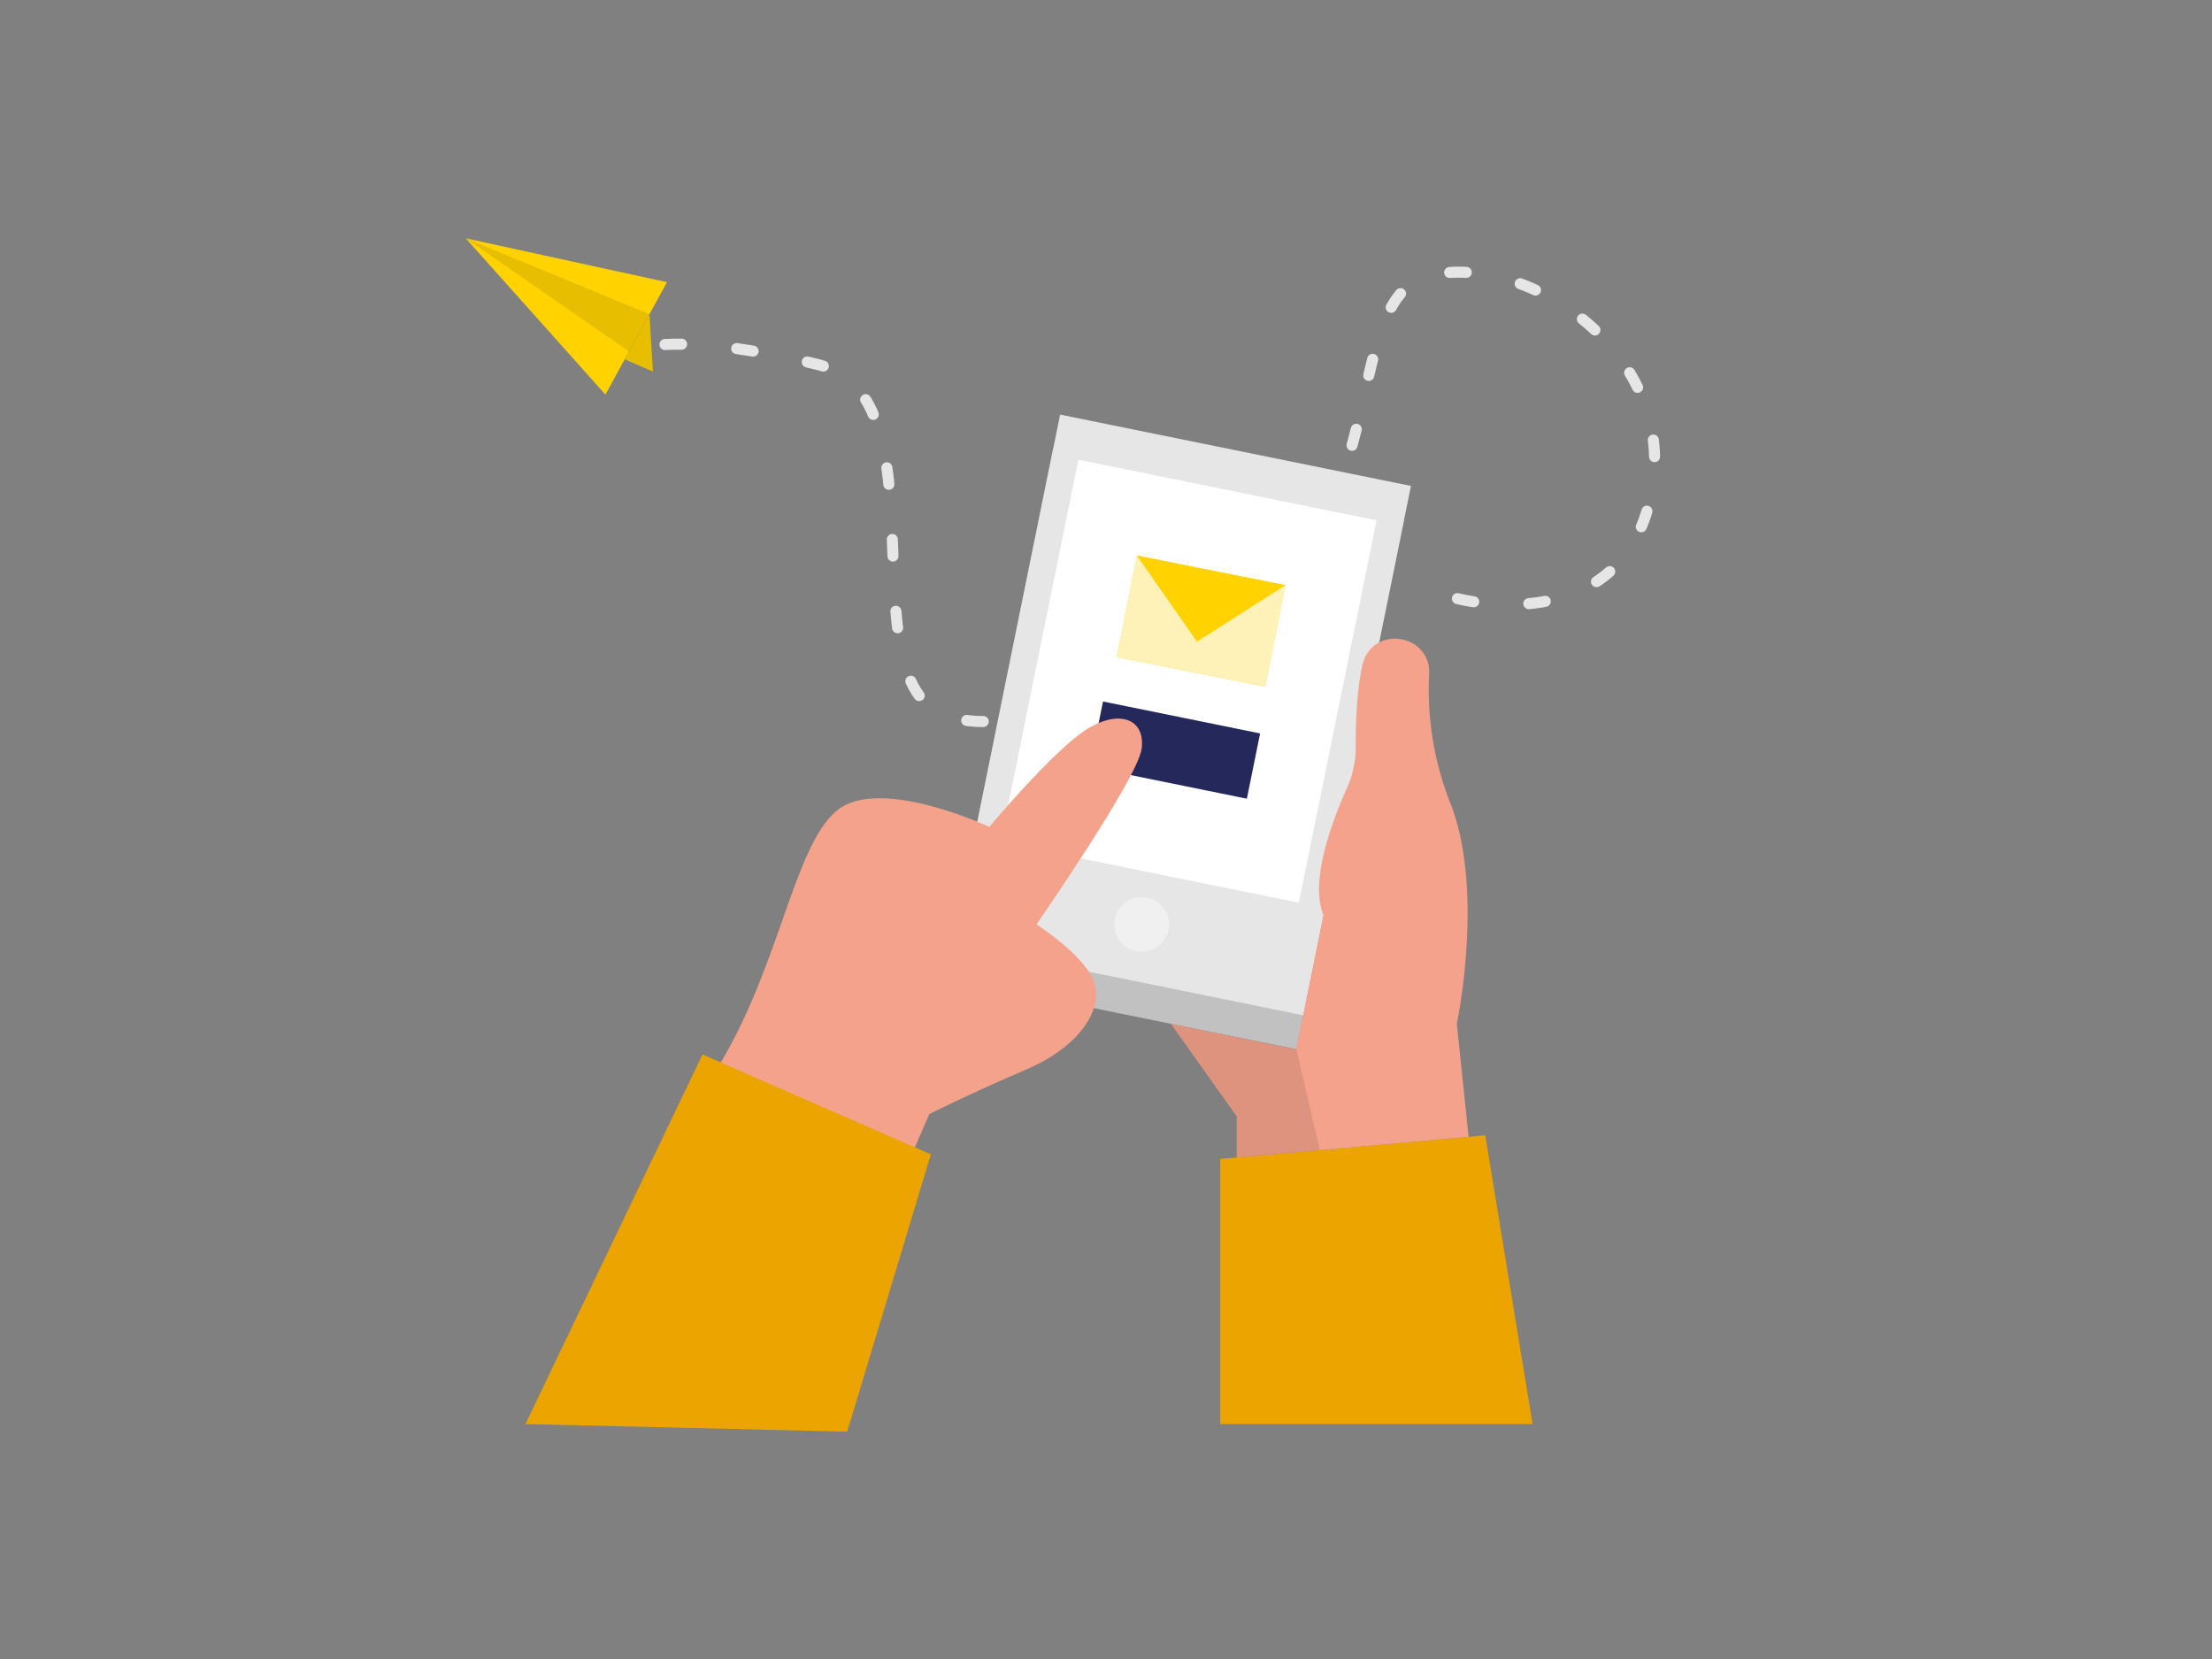 <svg id="Layer_1" data-name="Layer 1" xmlns="http://www.w3.org/2000/svg" viewBox="0 0 400 300"><rect x="0" y="0" width="400" height="300" fill="#808080" stroke="none"/><path d="M263.55,108.25s28.81,7.61,34.8-17.78S277.53,46,259,49.67s-4.26,50.26-41.79,62.65c0,0-28.39,23.57-46.37,17s.29-57.66-22.82-63.37-31.67-3.14-31.67-3.14" fill="none" stroke="#e6e6e6" stroke-linecap="round" stroke-linejoin="round" stroke-width="2" stroke-dasharray="3 10"/><rect x="180.06" y="86.6" width="64.74" height="97.69" transform="translate(31.25 -39.61) rotate(11.49)" fill="#c1c1c1"/><rect x="181.31" y="80.45" width="64.74" height="97.69" transform="translate(30.05 -39.98) rotate(11.49)" fill="#e6e6e6"/><rect x="187.41" y="87.91" width="55.03" height="70.56" transform="translate(28.86 -40.35) rotate(11.49)" fill="#fff"/><rect x="197.96" y="129.63" width="28.99" height="12.04" transform="translate(31.29 -39.61) rotate(11.49)" fill="#24285b"/><polygon points="220.65 257.51 220.65 209.58 268.58 205.3 277.14 257.51 220.65 257.51" fill="#eca400"/><path d="M211.74,185.14l11.9,16.74v7.44l41.93-3.75-2.13-20.43s5.14-24.34-1.28-40.18a55.62,55.62,0,0,1-3.72-23.08c.32-7.25-10.09-8.91-12-1.9-.79,3-1.34,9-1.28,15.08a17.59,17.59,0,0,1-1.58,7.43c-2.55,5.66-6.83,16.77-4.26,23l-4.94,24.28Z" fill="#f4a28c"/><circle cx="206.45" cy="167.16" r="4.94" fill="#fff" opacity="0.42"/><polygon points="234.42 189.75 238.66 207.97 223.64 209.32 223.64 201.88 211.74 185.14 234.42 189.75" opacity="0.09"/><path d="M163.49,211.94l4.57-10.49s8-4,17.41-8S199.26,183,198,178.06s-10.56-10.9-10.56-10.9,18.28-26.41,19-31.72-3.87-7.31-9.86-3.6-17.69,17.69-17.69,17.69-20-9.42-27.67-2.86-10.16,27.64-21.09,45.82Z" fill="#f4a28c"/><polygon points="127.04 190.68 168.33 208.75 153.2 258.9 95.02 257.51 127.04 190.68" fill="#eca400"/><rect x="203.5" y="102.95" width="27.4" height="18.72" transform="translate(26.1 -40.23) rotate(11.26)" fill="#ffd200"/><rect x="203.5" y="102.95" width="27.4" height="18.72" transform="translate(26.1 -40.23) rotate(11.26)" fill="#fff" opacity="0.72"/><polygon points="205.59 100.46 216.45 116.04 232.46 105.81 205.59 100.46" fill="#ffd200"/><polygon points="120.61 51.03 84.23 43.1 109.48 71.35 120.61 51.03" fill="#ffd200"/><polygon points="117.44 56.82 118.07 67.19 112.97 64.97 117.44 56.82" fill="#ffd200"/><polygon points="117.44 56.82 118.07 67.19 112.97 64.97 117.44 56.82" opacity="0.09"/><polygon points="84.23 43.1 117.44 56.82 113.75 63.55 84.23 43.1" opacity="0.09"/></svg>